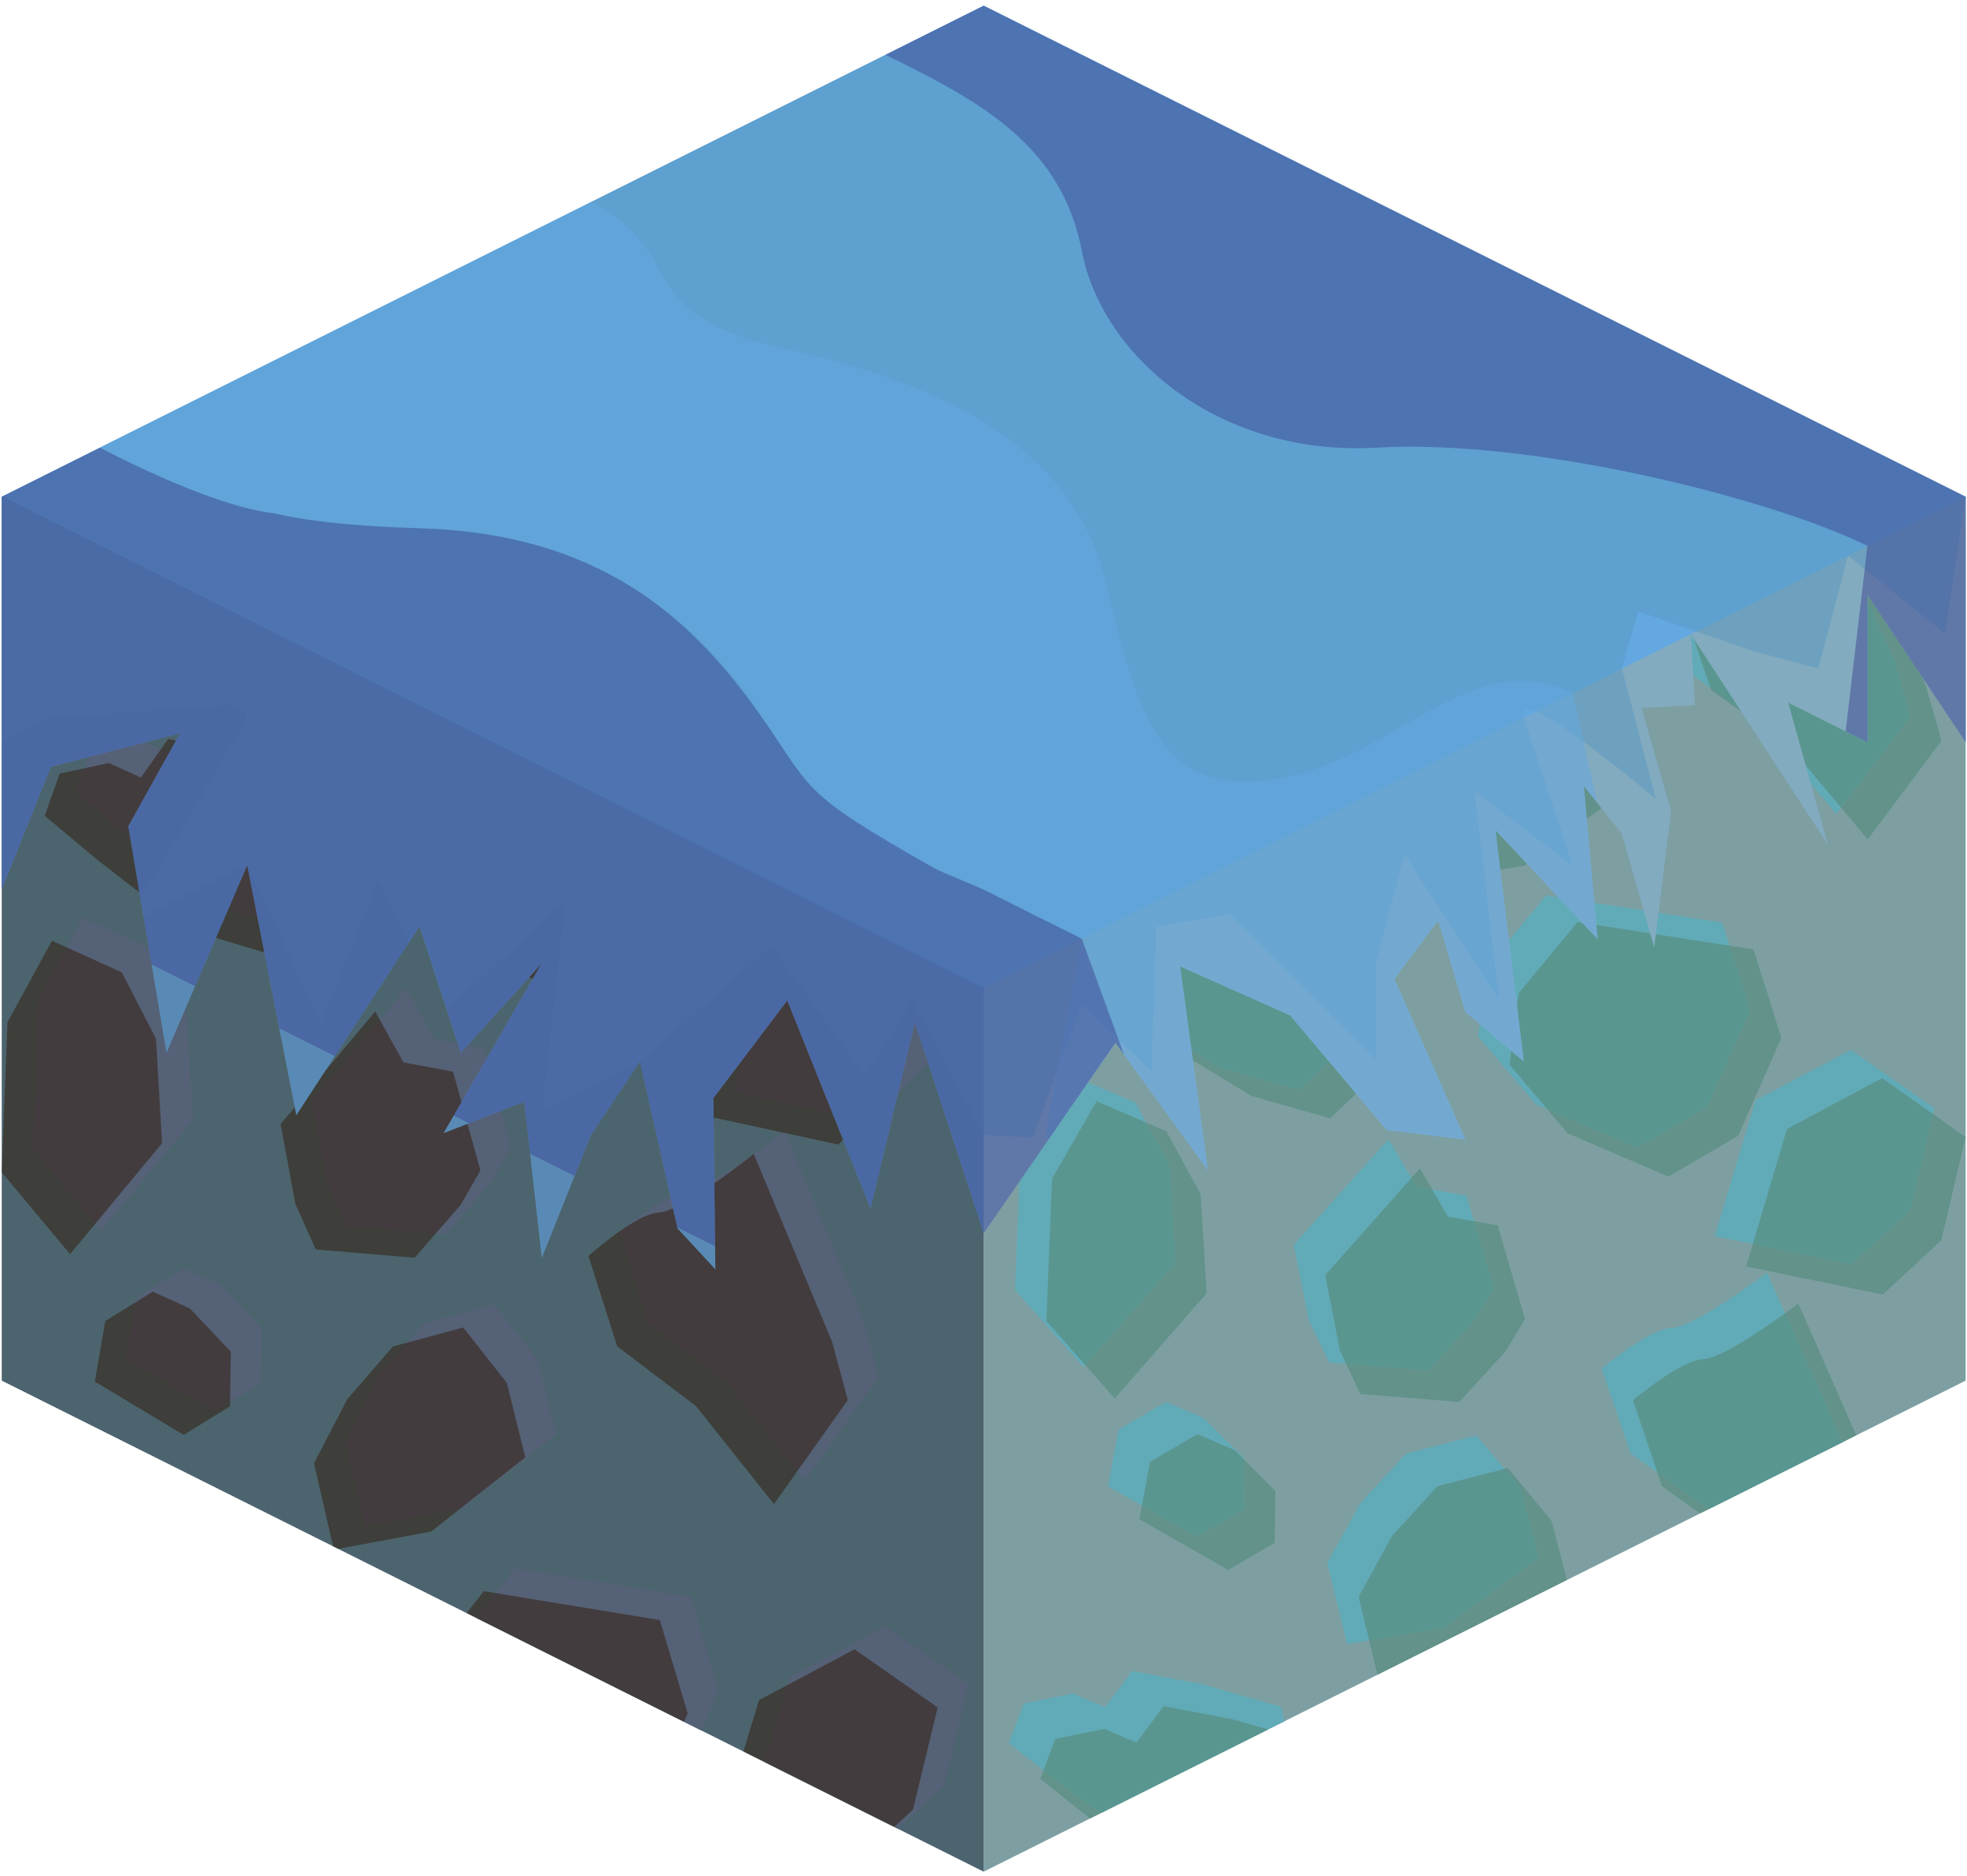 <?xml version="1.0" encoding="UTF-8" standalone="no"?><!DOCTYPE svg PUBLIC "-//W3C//DTD SVG 1.1//EN" "http://www.w3.org/Graphics/SVG/1.1/DTD/svg11.dtd"><svg width="100%" height="100%" viewBox="0 0 215 205" version="1.1" xmlns="http://www.w3.org/2000/svg" xmlns:xlink="http://www.w3.org/1999/xlink" xml:space="preserve" xmlns:serif="http://www.serif.com/" style="fill-rule:evenodd;clip-rule:evenodd;stroke-linejoin:round;stroke-miterlimit:1.414;"><g id="Grass_Block15"><g id="Grass_Block09"><g><path d="M214.853,54.287l0,96.598l-107.332,53.665l0,-96.598l107.332,-53.665Z" style="fill:#7d9fa2;"/><clipPath id="_clip1"><path d="M214.853,54.287l0,96.598l-107.332,53.665l0,-96.598l107.332,-53.665Z"/></clipPath><g clip-path="url(#_clip1)"><path d="M113.049,235.441l-7.47,-8.393l0.628,-15.381l4.862,-8.364l7.638,3.248l3.735,6.804l0.66,10.713l-10.053,11.373" style="fill:#c7a664;"/><path d="M128.892,258.59l-9.713,-5.527l1.145,-6.28l5.192,-3.041l4.056,1.744l4.47,4.478l-0.084,5.658l-5.066,2.968Zm30.283,-23.855l-5.042,5.49l-10.806,-0.858l-2.237,-4.75l-1.606,-8.245l10.344,-11.668l3.071,5.268l5.435,0.966l2.991,10.237l-2.15,3.56Zm-42.702,5.119l-7.47,-8.485l0.628,-15.551l4.862,-8.457l7.638,3.285l3.735,6.879l0.66,10.831l-10.053,11.498Zm93.013,-28.564l-2.662,11.269l-6.388,5.934l-14.945,-3.071l4.461,-15.019l10.415,-5.565l9.119,6.452Zm-32.485,4.32l7.62,-4.464l4.724,-10.709l-3.045,-9.663l-19.234,-2.996l-6.431,7.781l-1.006,7.794l6.329,7.509l11.043,4.748Zm-36.987,-6.374l6.48,-6.129l-3.057,-12.703l-8.623,-2.491l-7.622,-1.459l-2.977,3.994l-3.5,-1.505l-5.378,1.097l-1.634,4.368l5.651,4.497l4.24,3.124l7.816,4.756l8.604,2.451Zm10.66,-25.764l10.639,-1.878l10.284,-7.689l-2.016,-7.709l-4.769,-5.755l-7.679,1.972l-4.985,5.448l-3.648,6.661l2.174,8.95Zm48.102,-4.724l8.069,-10.782l-1.707,-6.007l-8.574,-19.507c0,0 -7.897,6.005 -10.383,6.083c-2.486,0.077 -7.683,4.501 -7.683,4.501l3.152,9.371l8.6,6.179l8.526,10.162Zm-64.517,-7.171l-9.714,-5.527l1.146,-6.28l5.191,-3.042l4.057,1.744l4.47,4.478l-0.085,5.659l-5.065,2.968Zm30.283,-23.855l-5.042,5.49l-10.806,-0.858l-2.238,-4.75l-1.605,-8.245l10.344,-11.669l3.07,5.269l5.436,0.965l2.99,10.238l-2.149,3.56Zm-42.702,5.119l-7.471,-8.486l0.629,-15.55l4.861,-8.457l7.639,3.284l3.734,6.879l0.66,10.831l-10.052,11.499Zm93.013,-28.565l-2.663,11.269l-6.387,5.934l-14.945,-3.07l4.461,-15.019l10.414,-5.566l9.12,6.452Zm-32.486,4.321l7.621,-4.465l4.723,-10.709l-3.045,-9.663l-19.233,-2.996l-6.432,7.782l-1.006,7.793l6.329,7.51l11.043,4.748Zm-36.987,-6.375l6.48,-6.129l-3.056,-12.703l-8.623,-2.491l-7.623,-1.459l-2.976,3.994l-3.5,-1.505l-5.379,1.098l-1.633,4.367l5.65,4.497l4.241,3.125l7.816,4.755l8.603,2.451Zm10.66,-25.764l10.639,-1.877l10.285,-7.689l-2.017,-7.71l-4.768,-5.754l-7.679,1.971l-4.985,5.448l-3.648,6.661l2.173,8.95Zm48.103,-4.723l8.069,-10.782l-1.707,-6.008l-8.575,-19.507c0,0 -7.897,6.006 -10.382,6.083c-2.486,0.078 -7.683,4.501 -7.683,4.501l3.152,9.371l8.599,6.18l8.527,10.162Z" style="fill:#578d80;fill-opacity:0.7;"/><path d="M136.59,205.157l6.48,-6.063l-3.057,-12.564l-8.623,-2.464l-7.622,-1.443l-2.977,3.95l-3.5,-1.488l-5.378,1.085l-1.634,4.32l5.651,4.448l4.24,3.091l7.816,4.703l8.604,2.425Z" style="fill:#61abb8;"/><clipPath id="_clip2"><path d="M136.59,205.157l6.48,-6.063l-3.057,-12.564l-8.623,-2.464l-7.622,-1.443l-2.977,3.95l-3.5,-1.488l-5.378,1.085l-1.634,4.32l5.651,4.448l4.24,3.091l7.816,4.703l8.604,2.425Z"/></clipPath><g clip-path="url(#_clip2)"><path d="M128.892,258.59l-9.713,-5.527l1.145,-6.28l5.192,-3.041l4.056,1.744l4.47,4.478l-0.084,5.658l-5.066,2.968Zm30.283,-23.855l-5.042,5.49l-10.806,-0.858l-2.237,-4.75l-1.606,-8.245l10.344,-11.668l3.071,5.268l5.435,0.966l2.991,10.237l-2.15,3.56Zm-42.702,5.119l-7.47,-8.485l0.628,-15.551l4.862,-8.457l7.638,3.285l3.735,6.879l0.66,10.831l-10.053,11.498Zm93.013,-28.564l-2.662,11.269l-6.388,5.934l-14.945,-3.071l4.461,-15.019l10.415,-5.565l9.119,6.452Zm-32.485,4.32l7.62,-4.464l4.724,-10.709l-3.045,-9.663l-19.234,-2.996l-6.431,7.781l-1.006,7.794l6.329,7.509l11.043,4.748Zm-36.987,-6.374l6.48,-6.129l-3.057,-12.703l-8.623,-2.491l-7.622,-1.459l-2.977,3.994l-3.5,-1.505l-5.378,1.097l-1.634,4.368l5.651,4.497l4.24,3.124l7.816,4.756l8.604,2.451Zm10.66,-25.764l10.639,-1.878l10.284,-7.689l-2.016,-7.709l-4.769,-5.755l-7.679,1.972l-4.985,5.448l-3.648,6.661l2.174,8.95Zm48.102,-4.724l8.069,-10.782l-1.707,-6.007l-8.574,-19.507c0,0 -7.897,6.005 -10.383,6.083c-2.486,0.077 -7.683,4.501 -7.683,4.501l3.152,9.371l8.6,6.179l8.526,10.162Zm-64.517,-7.171l-9.714,-5.527l1.146,-6.28l5.191,-3.042l4.057,1.744l4.47,4.478l-0.085,5.659l-5.065,2.968Zm30.283,-23.855l-5.042,5.49l-10.806,-0.858l-2.238,-4.75l-1.605,-8.245l10.344,-11.669l3.07,5.269l5.436,0.965l2.99,10.238l-2.149,3.56Zm-42.702,5.119l-7.471,-8.486l0.629,-15.55l4.861,-8.457l7.639,3.284l3.734,6.879l0.66,10.831l-10.052,11.499Zm93.013,-28.565l-2.663,11.269l-6.387,5.934l-14.945,-3.07l4.461,-15.019l10.414,-5.566l9.12,6.452Zm-32.486,4.321l7.621,-4.465l4.723,-10.709l-3.045,-9.663l-19.233,-2.996l-6.432,7.782l-1.006,7.793l6.329,7.51l11.043,4.748Zm-36.987,-6.375l6.48,-6.129l-3.056,-12.703l-8.623,-2.491l-7.623,-1.459l-2.976,3.994l-3.5,-1.505l-5.379,1.098l-1.633,4.367l5.65,4.497l4.241,3.125l7.816,4.755l8.603,2.451Zm10.66,-25.764l10.639,-1.877l10.285,-7.689l-2.017,-7.71l-4.768,-5.754l-7.679,1.971l-4.985,5.448l-3.648,6.661l2.173,8.95Zm48.103,-4.723l8.069,-10.782l-1.707,-6.008l-8.575,-19.507c0,0 -7.897,6.006 -10.382,6.083c-2.486,0.078 -7.683,4.501 -7.683,4.501l3.152,9.371l8.599,6.18l8.527,10.162Z" style="fill:#578d80;fill-opacity:0.7;"/></g><path d="M173.577,211.462l7.62,-4.416l4.724,-10.593l-3.045,-9.557l-19.234,-2.964l-6.431,7.697l-1.006,7.709l6.329,7.428l11.043,4.696Z" style="fill:#61abb8;"/><path d="M195.352,175.001l8.069,-10.664l-1.706,-5.942l-8.575,-19.295c0,0 -7.897,5.941 -10.383,6.017c-2.486,0.077 -7.683,4.452 -7.683,4.452l3.152,9.269l8.6,6.112l8.526,10.051Z" style="fill:#61abb8;"/><clipPath id="_clip3"><path d="M195.352,175.001l8.069,-10.664l-1.706,-5.942l-8.575,-19.295c0,0 -7.897,5.941 -10.383,6.017c-2.486,0.077 -7.683,4.452 -7.683,4.452l3.152,9.269l8.6,6.112l8.526,10.051Z"/></clipPath><g clip-path="url(#_clip3)"><path d="M128.892,258.59l-9.713,-5.527l1.145,-6.28l5.192,-3.041l4.056,1.744l4.47,4.478l-0.084,5.658l-5.066,2.968Zm30.283,-23.855l-5.042,5.49l-10.806,-0.858l-2.237,-4.75l-1.606,-8.245l10.344,-11.668l3.071,5.268l5.435,0.966l2.991,10.237l-2.15,3.56Zm-42.702,5.119l-7.47,-8.485l0.628,-15.551l4.862,-8.457l7.638,3.285l3.735,6.879l0.66,10.831l-10.053,11.498Zm93.013,-28.564l-2.662,11.269l-6.388,5.934l-14.945,-3.071l4.461,-15.019l10.415,-5.565l9.119,6.452Zm-32.485,4.32l7.62,-4.464l4.724,-10.709l-3.045,-9.663l-19.234,-2.996l-6.431,7.781l-1.006,7.794l6.329,7.509l11.043,4.748Zm-36.987,-6.374l6.48,-6.129l-3.057,-12.703l-8.623,-2.491l-7.622,-1.459l-2.977,3.994l-3.5,-1.505l-5.378,1.097l-1.634,4.368l5.651,4.497l4.24,3.124l7.816,4.756l8.604,2.451Zm10.66,-25.764l10.639,-1.878l10.284,-7.689l-2.016,-7.709l-4.769,-5.755l-7.679,1.972l-4.985,5.448l-3.648,6.661l2.174,8.95Zm48.102,-4.724l8.069,-10.782l-1.707,-6.007l-8.574,-19.507c0,0 -7.897,6.005 -10.383,6.083c-2.486,0.077 -7.683,4.501 -7.683,4.501l3.152,9.371l8.6,6.179l8.526,10.162Zm-64.517,-7.171l-9.714,-5.527l1.146,-6.28l5.191,-3.042l4.057,1.744l4.47,4.478l-0.085,5.659l-5.065,2.968Zm30.283,-23.855l-5.042,5.49l-10.806,-0.858l-2.238,-4.75l-1.605,-8.245l10.344,-11.669l3.07,5.269l5.436,0.965l2.99,10.238l-2.149,3.56Zm-42.702,5.119l-7.471,-8.486l0.629,-15.55l4.861,-8.457l7.639,3.284l3.734,6.879l0.66,10.831l-10.052,11.499Zm93.013,-28.565l-2.663,11.269l-6.387,5.934l-14.945,-3.07l4.461,-15.019l10.414,-5.566l9.12,6.452Zm-32.486,4.321l7.621,-4.465l4.723,-10.709l-3.045,-9.663l-19.233,-2.996l-6.432,7.782l-1.006,7.793l6.329,7.51l11.043,4.748Zm-36.987,-6.375l6.48,-6.129l-3.056,-12.703l-8.623,-2.491l-7.623,-1.459l-2.976,3.994l-3.5,-1.505l-5.379,1.098l-1.633,4.367l5.65,4.497l4.241,3.125l7.816,4.755l8.603,2.451Zm10.66,-25.764l10.639,-1.877l10.285,-7.689l-2.017,-7.71l-4.768,-5.754l-7.679,1.971l-4.985,5.448l-3.648,6.661l2.173,8.95Zm48.103,-4.723l8.069,-10.782l-1.707,-6.008l-8.575,-19.507c0,0 -7.897,6.006 -10.382,6.083c-2.486,0.078 -7.683,4.501 -7.683,4.501l3.152,9.371l8.599,6.18l8.527,10.162Z" style="fill:#578d80;fill-opacity:0.7;"/></g><path d="M147.25,179.674l10.639,-1.858l10.284,-7.605l-2.016,-7.626l-4.769,-5.691l-7.679,1.95l-4.985,5.388l-3.647,6.589l2.173,8.853" style="fill:#61abb8;"/><clipPath id="_clip4"><path d="M147.25,179.674l10.639,-1.858l10.284,-7.605l-2.016,-7.626l-4.769,-5.691l-7.679,1.95l-4.985,5.388l-3.647,6.589l2.173,8.853"/></clipPath><g clip-path="url(#_clip4)"><path d="M128.892,258.59l-9.713,-5.527l1.145,-6.28l5.192,-3.041l4.056,1.744l4.47,4.478l-0.084,5.658l-5.066,2.968Zm30.283,-23.855l-5.042,5.49l-10.806,-0.858l-2.237,-4.75l-1.606,-8.245l10.344,-11.668l3.071,5.268l5.435,0.966l2.991,10.237l-2.15,3.56Zm-42.702,5.119l-7.47,-8.485l0.628,-15.551l4.862,-8.457l7.638,3.285l3.735,6.879l0.66,10.831l-10.053,11.498Zm93.013,-28.564l-2.662,11.269l-6.388,5.934l-14.945,-3.071l4.461,-15.019l10.415,-5.565l9.119,6.452Zm-32.485,4.32l7.62,-4.464l4.724,-10.709l-3.045,-9.663l-19.234,-2.996l-6.431,7.781l-1.006,7.794l6.329,7.509l11.043,4.748Zm-36.987,-6.374l6.48,-6.129l-3.057,-12.703l-8.623,-2.491l-7.622,-1.459l-2.977,3.994l-3.5,-1.505l-5.378,1.097l-1.634,4.368l5.651,4.497l4.24,3.124l7.816,4.756l8.604,2.451Zm10.66,-25.764l10.639,-1.878l10.284,-7.689l-2.016,-7.709l-4.769,-5.755l-7.679,1.972l-4.985,5.448l-3.648,6.661l2.174,8.95Zm48.102,-4.724l8.069,-10.782l-1.707,-6.007l-8.574,-19.507c0,0 -7.897,6.005 -10.383,6.083c-2.486,0.077 -7.683,4.501 -7.683,4.501l3.152,9.371l8.6,6.179l8.526,10.162Zm-64.517,-7.171l-9.714,-5.527l1.146,-6.28l5.191,-3.042l4.057,1.744l4.47,4.478l-0.085,5.659l-5.065,2.968Zm30.283,-23.855l-5.042,5.49l-10.806,-0.858l-2.238,-4.75l-1.605,-8.245l10.344,-11.669l3.07,5.269l5.436,0.965l2.99,10.238l-2.149,3.56Zm-42.702,5.119l-7.471,-8.486l0.629,-15.55l4.861,-8.457l7.639,3.284l3.734,6.879l0.66,10.831l-10.052,11.499Zm93.013,-28.565l-2.663,11.269l-6.387,5.934l-14.945,-3.07l4.461,-15.019l10.414,-5.566l9.12,6.452Zm-32.486,4.321l7.621,-4.465l4.723,-10.709l-3.045,-9.663l-19.233,-2.996l-6.432,7.782l-1.006,7.793l6.329,7.51l11.043,4.748Zm-36.987,-6.375l6.48,-6.129l-3.056,-12.703l-8.623,-2.491l-7.623,-1.459l-2.976,3.994l-3.5,-1.505l-5.379,1.098l-1.633,4.367l5.65,4.497l4.241,3.125l7.816,4.755l8.603,2.451Zm10.66,-25.764l10.639,-1.877l10.285,-7.689l-2.017,-7.71l-4.768,-5.754l-7.679,1.971l-4.985,5.448l-3.648,6.661l2.173,8.95Zm48.103,-4.723l8.069,-10.782l-1.707,-6.008l-8.575,-19.507c0,0 -7.897,6.006 -10.382,6.083c-2.486,0.078 -7.683,4.501 -7.683,4.501l3.152,9.371l8.599,6.18l8.527,10.162Z" style="fill:#578d80;fill-opacity:0.7;"/></g><path d="M206.062,207.188l-9.119,-6.382l-10.414,5.505l-4.462,14.856l14.945,3.037l6.388,-5.87l2.662,-11.146" style="fill:#61abb8;"/><clipPath id="_clip5"><path d="M206.062,207.188l-9.119,-6.382l-10.414,5.505l-4.462,14.856l14.945,3.037l6.388,-5.87l2.662,-11.146"/></clipPath><g clip-path="url(#_clip5)"><path d="M128.892,258.59l-9.713,-5.527l1.145,-6.28l5.192,-3.041l4.056,1.744l4.47,4.478l-0.084,5.658l-5.066,2.968Zm30.283,-23.855l-5.042,5.49l-10.806,-0.858l-2.237,-4.75l-1.606,-8.245l10.344,-11.668l3.071,5.268l5.435,0.966l2.991,10.237l-2.15,3.56Zm-42.702,5.119l-7.47,-8.485l0.628,-15.551l4.862,-8.457l7.638,3.285l3.735,6.879l0.66,10.831l-10.053,11.498Zm93.013,-28.564l-2.662,11.269l-6.388,5.934l-14.945,-3.071l4.461,-15.019l10.415,-5.565l9.119,6.452Zm-32.485,4.32l7.62,-4.464l4.724,-10.709l-3.045,-9.663l-19.234,-2.996l-6.431,7.781l-1.006,7.794l6.329,7.509l11.043,4.748Zm-36.987,-6.374l6.48,-6.129l-3.057,-12.703l-8.623,-2.491l-7.622,-1.459l-2.977,3.994l-3.5,-1.505l-5.378,1.097l-1.634,4.368l5.651,4.497l4.24,3.124l7.816,4.756l8.604,2.451Zm10.66,-25.764l10.639,-1.878l10.284,-7.689l-2.016,-7.709l-4.769,-5.755l-7.679,1.972l-4.985,5.448l-3.648,6.661l2.174,8.95Zm48.102,-4.724l8.069,-10.782l-1.707,-6.007l-8.574,-19.507c0,0 -7.897,6.005 -10.383,6.083c-2.486,0.077 -7.683,4.501 -7.683,4.501l3.152,9.371l8.6,6.179l8.526,10.162Zm-64.517,-7.171l-9.714,-5.527l1.146,-6.28l5.191,-3.042l4.057,1.744l4.47,4.478l-0.085,5.659l-5.065,2.968Zm30.283,-23.855l-5.042,5.49l-10.806,-0.858l-2.238,-4.75l-1.605,-8.245l10.344,-11.669l3.07,5.269l5.436,0.965l2.99,10.238l-2.149,3.56Zm-42.702,5.119l-7.471,-8.486l0.629,-15.55l4.861,-8.457l7.639,3.284l3.734,6.879l0.66,10.831l-10.052,11.499Zm93.013,-28.565l-2.663,11.269l-6.387,5.934l-14.945,-3.07l4.461,-15.019l10.414,-5.566l9.12,6.452Zm-32.486,4.321l7.621,-4.465l4.723,-10.709l-3.045,-9.663l-19.233,-2.996l-6.432,7.782l-1.006,7.793l6.329,7.51l11.043,4.748Zm-36.987,-6.375l6.48,-6.129l-3.056,-12.703l-8.623,-2.491l-7.623,-1.459l-2.976,3.994l-3.5,-1.505l-5.379,1.098l-1.633,4.367l5.65,4.497l4.241,3.125l7.816,4.755l8.603,2.451Zm10.66,-25.764l10.639,-1.877l10.285,-7.689l-2.017,-7.71l-4.768,-5.754l-7.679,1.971l-4.985,5.448l-3.648,6.661l2.173,8.95Zm48.103,-4.723l8.069,-10.782l-1.707,-6.008l-8.575,-19.507c0,0 -7.897,6.006 -10.382,6.083c-2.486,0.078 -7.683,4.501 -7.683,4.501l3.152,9.371l8.599,6.18l8.527,10.162Z" style="fill:#578d80;fill-opacity:0.7;"/></g><path d="M118.416,149.376l-7.471,-8.393l0.629,-15.381l4.861,-8.364l7.639,3.248l3.734,6.804l0.66,10.713l-10.052,11.373" style="fill:#61abb8;"/><clipPath id="_clip6"><path d="M118.416,149.376l-7.471,-8.393l0.629,-15.381l4.861,-8.364l7.639,3.248l3.734,6.804l0.66,10.713l-10.052,11.373"/></clipPath><g clip-path="url(#_clip6)"><path d="M128.892,258.59l-9.713,-5.527l1.145,-6.28l5.192,-3.041l4.056,1.744l4.47,4.478l-0.084,5.658l-5.066,2.968Zm30.283,-23.855l-5.042,5.49l-10.806,-0.858l-2.237,-4.75l-1.606,-8.245l10.344,-11.668l3.071,5.268l5.435,0.966l2.991,10.237l-2.15,3.56Zm-42.702,5.119l-7.47,-8.485l0.628,-15.551l4.862,-8.457l7.638,3.285l3.735,6.879l0.66,10.831l-10.053,11.498Zm93.013,-28.564l-2.662,11.269l-6.388,5.934l-14.945,-3.071l4.461,-15.019l10.415,-5.565l9.119,6.452Zm-32.485,4.32l7.62,-4.464l4.724,-10.709l-3.045,-9.663l-19.234,-2.996l-6.431,7.781l-1.006,7.794l6.329,7.509l11.043,4.748Zm-36.987,-6.374l6.48,-6.129l-3.057,-12.703l-8.623,-2.491l-7.622,-1.459l-2.977,3.994l-3.5,-1.505l-5.378,1.097l-1.634,4.368l5.651,4.497l4.24,3.124l7.816,4.756l8.604,2.451Zm10.66,-25.764l10.639,-1.878l10.284,-7.689l-2.016,-7.709l-4.769,-5.755l-7.679,1.972l-4.985,5.448l-3.648,6.661l2.174,8.95Zm48.102,-4.724l8.069,-10.782l-1.707,-6.007l-8.574,-19.507c0,0 -7.897,6.005 -10.383,6.083c-2.486,0.077 -7.683,4.501 -7.683,4.501l3.152,9.371l8.6,6.179l8.526,10.162Zm-64.517,-7.171l-9.714,-5.527l1.146,-6.28l5.191,-3.042l4.057,1.744l4.47,4.478l-0.085,5.659l-5.065,2.968Zm30.283,-23.855l-5.042,5.49l-10.806,-0.858l-2.238,-4.75l-1.605,-8.245l10.344,-11.669l3.07,5.269l5.436,0.965l2.99,10.238l-2.149,3.56Zm-42.702,5.119l-7.471,-8.486l0.629,-15.55l4.861,-8.457l7.639,3.284l3.734,6.879l0.66,10.831l-10.052,11.499Zm93.013,-28.565l-2.663,11.269l-6.387,5.934l-14.945,-3.07l4.461,-15.019l10.414,-5.566l9.12,6.452Zm-32.486,4.321l7.621,-4.465l4.723,-10.709l-3.045,-9.663l-19.233,-2.996l-6.432,7.782l-1.006,7.793l6.329,7.51l11.043,4.748Zm-36.987,-6.375l6.48,-6.129l-3.056,-12.703l-8.623,-2.491l-7.623,-1.459l-2.976,3.994l-3.5,-1.505l-5.379,1.098l-1.633,4.367l5.65,4.497l4.241,3.125l7.816,4.755l8.603,2.451Zm10.66,-25.764l10.639,-1.877l10.285,-7.689l-2.017,-7.71l-4.768,-5.754l-7.679,1.971l-4.985,5.448l-3.648,6.661l2.173,8.95Zm48.103,-4.723l8.069,-10.782l-1.707,-6.008l-8.575,-19.507c0,0 -7.897,6.006 -10.382,6.083c-2.486,0.078 -7.683,4.501 -7.683,4.501l3.152,9.371l8.599,6.18l8.527,10.162Z" style="fill:#578d80;fill-opacity:0.7;"/></g><path d="M130.835,167.908l-9.714,-5.467l1.146,-6.211l5.191,-3.009l4.057,1.726l4.47,4.429l-0.085,5.597l-5.065,2.935Z" style="fill:#61abb8;"/><clipPath id="_clip7"><path d="M130.835,167.908l-9.714,-5.467l1.146,-6.211l5.191,-3.009l4.057,1.726l4.47,4.429l-0.085,5.597l-5.065,2.935Z"/></clipPath><g clip-path="url(#_clip7)"><path d="M128.892,258.59l-9.713,-5.527l1.145,-6.28l5.192,-3.041l4.056,1.744l4.47,4.478l-0.084,5.658l-5.066,2.968Zm30.283,-23.855l-5.042,5.49l-10.806,-0.858l-2.237,-4.75l-1.606,-8.245l10.344,-11.668l3.071,5.268l5.435,0.966l2.991,10.237l-2.15,3.56Zm-42.702,5.119l-7.47,-8.485l0.628,-15.551l4.862,-8.457l7.638,3.285l3.735,6.879l0.66,10.831l-10.053,11.498Zm93.013,-28.564l-2.662,11.269l-6.388,5.934l-14.945,-3.071l4.461,-15.019l10.415,-5.565l9.119,6.452Zm-32.485,4.32l7.62,-4.464l4.724,-10.709l-3.045,-9.663l-19.234,-2.996l-6.431,7.781l-1.006,7.794l6.329,7.509l11.043,4.748Zm-36.987,-6.374l6.48,-6.129l-3.057,-12.703l-8.623,-2.491l-7.622,-1.459l-2.977,3.994l-3.5,-1.505l-5.378,1.097l-1.634,4.368l5.651,4.497l4.24,3.124l7.816,4.756l8.604,2.451Zm10.66,-25.764l10.639,-1.878l10.284,-7.689l-2.016,-7.709l-4.769,-5.755l-7.679,1.972l-4.985,5.448l-3.648,6.661l2.174,8.95Zm48.102,-4.724l8.069,-10.782l-1.707,-6.007l-8.574,-19.507c0,0 -7.897,6.005 -10.383,6.083c-2.486,0.077 -7.683,4.501 -7.683,4.501l3.152,9.371l8.6,6.179l8.526,10.162Zm-64.517,-7.171l-9.714,-5.527l1.146,-6.28l5.191,-3.042l4.057,1.744l4.47,4.478l-0.085,5.659l-5.065,2.968Zm30.283,-23.855l-5.042,5.49l-10.806,-0.858l-2.238,-4.75l-1.605,-8.245l10.344,-11.669l3.07,5.269l5.436,0.965l2.99,10.238l-2.149,3.56Zm-42.702,5.119l-7.471,-8.486l0.629,-15.55l4.861,-8.457l7.639,3.284l3.734,6.879l0.66,10.831l-10.052,11.499Zm93.013,-28.565l-2.663,11.269l-6.387,5.934l-14.945,-3.07l4.461,-15.019l10.414,-5.566l9.12,6.452Zm-32.486,4.321l7.621,-4.465l4.723,-10.709l-3.045,-9.663l-19.233,-2.996l-6.432,7.782l-1.006,7.793l6.329,7.51l11.043,4.748Zm-36.987,-6.375l6.48,-6.129l-3.056,-12.703l-8.623,-2.491l-7.623,-1.459l-2.976,3.994l-3.5,-1.505l-5.379,1.098l-1.633,4.367l5.65,4.497l4.241,3.125l7.816,4.755l8.603,2.451Zm10.66,-25.764l10.639,-1.877l10.285,-7.689l-2.017,-7.71l-4.768,-5.754l-7.679,1.971l-4.985,5.448l-3.648,6.661l2.173,8.95Zm48.103,-4.723l8.069,-10.782l-1.707,-6.008l-8.575,-19.507c0,0 -7.897,6.006 -10.382,6.083c-2.486,0.078 -7.683,4.501 -7.683,4.501l3.152,9.371l8.599,6.18l8.527,10.162Z" style="fill:#578d80;fill-opacity:0.7;"/></g><path d="M161.118,144.313l-5.042,5.43l-10.806,-0.848l-2.238,-4.699l-1.605,-8.155l10.344,-11.541l3.07,5.211l5.436,0.955l2.99,10.126l-2.149,3.521" style="fill:#61abb8;"/><clipPath id="_clip8"><path d="M161.118,144.313l-5.042,5.43l-10.806,-0.848l-2.238,-4.699l-1.605,-8.155l10.344,-11.541l3.07,5.211l5.436,0.955l2.99,10.126l-2.149,3.521"/></clipPath><g clip-path="url(#_clip8)"><path d="M128.892,258.59l-9.713,-5.527l1.145,-6.28l5.192,-3.041l4.056,1.744l4.47,4.478l-0.084,5.658l-5.066,2.968Zm30.283,-23.855l-5.042,5.49l-10.806,-0.858l-2.237,-4.75l-1.606,-8.245l10.344,-11.668l3.071,5.268l5.435,0.966l2.991,10.237l-2.15,3.56Zm-42.702,5.119l-7.47,-8.485l0.628,-15.551l4.862,-8.457l7.638,3.285l3.735,6.879l0.66,10.831l-10.053,11.498Zm93.013,-28.564l-2.662,11.269l-6.388,5.934l-14.945,-3.071l4.461,-15.019l10.415,-5.565l9.119,6.452Zm-32.485,4.32l7.62,-4.464l4.724,-10.709l-3.045,-9.663l-19.234,-2.996l-6.431,7.781l-1.006,7.794l6.329,7.509l11.043,4.748Zm-36.987,-6.374l6.48,-6.129l-3.057,-12.703l-8.623,-2.491l-7.622,-1.459l-2.977,3.994l-3.5,-1.505l-5.378,1.097l-1.634,4.368l5.651,4.497l4.24,3.124l7.816,4.756l8.604,2.451Zm10.66,-25.764l10.639,-1.878l10.284,-7.689l-2.016,-7.709l-4.769,-5.755l-7.679,1.972l-4.985,5.448l-3.648,6.661l2.174,8.95Zm48.102,-4.724l8.069,-10.782l-1.707,-6.007l-8.574,-19.507c0,0 -7.897,6.005 -10.383,6.083c-2.486,0.077 -7.683,4.501 -7.683,4.501l3.152,9.371l8.6,6.179l8.526,10.162Zm-64.517,-7.171l-9.714,-5.527l1.146,-6.28l5.191,-3.042l4.057,1.744l4.47,4.478l-0.085,5.659l-5.065,2.968Zm30.283,-23.855l-5.042,5.49l-10.806,-0.858l-2.238,-4.75l-1.605,-8.245l10.344,-11.669l3.07,5.269l5.436,0.965l2.99,10.238l-2.149,3.56Zm-42.702,5.119l-7.471,-8.486l0.629,-15.55l4.861,-8.457l7.639,3.284l3.734,6.879l0.66,10.831l-10.052,11.499Zm93.013,-28.565l-2.663,11.269l-6.387,5.934l-14.945,-3.07l4.461,-15.019l10.414,-5.566l9.12,6.452Zm-32.486,4.321l7.621,-4.465l4.723,-10.709l-3.045,-9.663l-19.233,-2.996l-6.432,7.782l-1.006,7.793l6.329,7.51l11.043,4.748Zm-36.987,-6.375l6.48,-6.129l-3.056,-12.703l-8.623,-2.491l-7.623,-1.459l-2.976,3.994l-3.5,-1.505l-5.379,1.098l-1.633,4.367l5.65,4.497l4.241,3.125l7.816,4.755l8.603,2.451Zm10.66,-25.764l10.639,-1.877l10.285,-7.689l-2.017,-7.71l-4.768,-5.754l-7.679,1.971l-4.985,5.448l-3.648,6.661l2.173,8.95Zm48.103,-4.723l8.069,-10.782l-1.707,-6.008l-8.575,-19.507c0,0 -7.897,6.006 -10.382,6.083c-2.486,0.078 -7.683,4.501 -7.683,4.501l3.152,9.371l8.599,6.18l8.527,10.162Z" style="fill:#578d80;fill-opacity:0.7;"/></g><path d="M141.957,119.091l6.479,-6.062l-3.056,-12.564l-8.623,-2.464l-7.623,-1.443l-2.976,3.95l-3.5,-1.488l-5.379,1.085l-1.633,4.32l5.65,4.448l4.241,3.091l7.816,4.703l8.604,2.424Z" style="fill:#61abb8;"/><clipPath id="_clip9"><path d="M141.957,119.091l6.479,-6.062l-3.056,-12.564l-8.623,-2.464l-7.623,-1.443l-2.976,3.95l-3.5,-1.488l-5.379,1.085l-1.633,4.32l5.65,4.448l4.241,3.091l7.816,4.703l8.604,2.424Z"/></clipPath><g clip-path="url(#_clip9)"><path d="M128.892,258.59l-9.713,-5.527l1.145,-6.28l5.192,-3.041l4.056,1.744l4.47,4.478l-0.084,5.658l-5.066,2.968Zm30.283,-23.855l-5.042,5.49l-10.806,-0.858l-2.237,-4.75l-1.606,-8.245l10.344,-11.668l3.071,5.268l5.435,0.966l2.991,10.237l-2.15,3.56Zm-42.702,5.119l-7.47,-8.485l0.628,-15.551l4.862,-8.457l7.638,3.285l3.735,6.879l0.66,10.831l-10.053,11.498Zm93.013,-28.564l-2.662,11.269l-6.388,5.934l-14.945,-3.071l4.461,-15.019l10.415,-5.565l9.119,6.452Zm-32.485,4.32l7.62,-4.464l4.724,-10.709l-3.045,-9.663l-19.234,-2.996l-6.431,7.781l-1.006,7.794l6.329,7.509l11.043,4.748Zm-36.987,-6.374l6.48,-6.129l-3.057,-12.703l-8.623,-2.491l-7.622,-1.459l-2.977,3.994l-3.5,-1.505l-5.378,1.097l-1.634,4.368l5.651,4.497l4.24,3.124l7.816,4.756l8.604,2.451Zm10.66,-25.764l10.639,-1.878l10.284,-7.689l-2.016,-7.709l-4.769,-5.755l-7.679,1.972l-4.985,5.448l-3.648,6.661l2.174,8.95Zm48.102,-4.724l8.069,-10.782l-1.707,-6.007l-8.574,-19.507c0,0 -7.897,6.005 -10.383,6.083c-2.486,0.077 -7.683,4.501 -7.683,4.501l3.152,9.371l8.6,6.179l8.526,10.162Zm-64.517,-7.171l-9.714,-5.527l1.146,-6.28l5.191,-3.042l4.057,1.744l4.47,4.478l-0.085,5.659l-5.065,2.968Zm30.283,-23.855l-5.042,5.49l-10.806,-0.858l-2.238,-4.75l-1.605,-8.245l10.344,-11.669l3.07,5.269l5.436,0.965l2.99,10.238l-2.149,3.56Zm-42.702,5.119l-7.471,-8.486l0.629,-15.55l4.861,-8.457l7.639,3.284l3.734,6.879l0.66,10.831l-10.052,11.499Zm93.013,-28.565l-2.663,11.269l-6.387,5.934l-14.945,-3.07l4.461,-15.019l10.414,-5.566l9.12,6.452Zm-32.486,4.321l7.621,-4.465l4.723,-10.709l-3.045,-9.663l-19.233,-2.996l-6.432,7.782l-1.006,7.793l6.329,7.51l11.043,4.748Zm-36.987,-6.375l6.48,-6.129l-3.056,-12.703l-8.623,-2.491l-7.623,-1.459l-2.976,3.994l-3.5,-1.505l-5.379,1.098l-1.633,4.367l5.65,4.497l4.241,3.125l7.816,4.755l8.603,2.451Zm10.66,-25.764l10.639,-1.877l10.285,-7.689l-2.017,-7.71l-4.768,-5.754l-7.679,1.971l-4.985,5.448l-3.648,6.661l2.173,8.95Zm48.103,-4.723l8.069,-10.782l-1.707,-6.008l-8.575,-19.507c0,0 -7.897,6.006 -10.382,6.083c-2.486,0.078 -7.683,4.501 -7.683,4.501l3.152,9.371l8.599,6.18l8.527,10.162Z" style="fill:#578d80;fill-opacity:0.7;"/></g><path d="M178.943,125.397l7.621,-4.416l4.724,-10.593l-3.046,-9.557l-19.233,-2.964l-6.432,7.697l-1.006,7.709l6.329,7.428l11.043,4.696Z" style="fill:#61abb8;"/><clipPath id="_clip10"><path d="M178.943,125.397l7.621,-4.416l4.724,-10.593l-3.046,-9.557l-19.233,-2.964l-6.432,7.697l-1.006,7.709l6.329,7.428l11.043,4.696Z"/></clipPath><g clip-path="url(#_clip10)"><path d="M128.892,258.59l-9.713,-5.527l1.145,-6.28l5.192,-3.041l4.056,1.744l4.47,4.478l-0.084,5.658l-5.066,2.968Zm30.283,-23.855l-5.042,5.49l-10.806,-0.858l-2.237,-4.75l-1.606,-8.245l10.344,-11.668l3.071,5.268l5.435,0.966l2.991,10.237l-2.15,3.56Zm-42.702,5.119l-7.47,-8.485l0.628,-15.551l4.862,-8.457l7.638,3.285l3.735,6.879l0.66,10.831l-10.053,11.498Zm93.013,-28.564l-2.662,11.269l-6.388,5.934l-14.945,-3.071l4.461,-15.019l10.415,-5.565l9.119,6.452Zm-32.485,4.32l7.62,-4.464l4.724,-10.709l-3.045,-9.663l-19.234,-2.996l-6.431,7.781l-1.006,7.794l6.329,7.509l11.043,4.748Zm-36.987,-6.374l6.48,-6.129l-3.057,-12.703l-8.623,-2.491l-7.622,-1.459l-2.977,3.994l-3.5,-1.505l-5.378,1.097l-1.634,4.368l5.651,4.497l4.24,3.124l7.816,4.756l8.604,2.451Zm10.66,-25.764l10.639,-1.878l10.284,-7.689l-2.016,-7.709l-4.769,-5.755l-7.679,1.972l-4.985,5.448l-3.648,6.661l2.174,8.95Zm48.102,-4.724l8.069,-10.782l-1.707,-6.007l-8.574,-19.507c0,0 -7.897,6.005 -10.383,6.083c-2.486,0.077 -7.683,4.501 -7.683,4.501l3.152,9.371l8.6,6.179l8.526,10.162Zm-64.517,-7.171l-9.714,-5.527l1.146,-6.28l5.191,-3.042l4.057,1.744l4.47,4.478l-0.085,5.659l-5.065,2.968Zm30.283,-23.855l-5.042,5.49l-10.806,-0.858l-2.238,-4.75l-1.605,-8.245l10.344,-11.669l3.07,5.269l5.436,0.965l2.99,10.238l-2.149,3.56Zm-42.702,5.119l-7.471,-8.486l0.629,-15.55l4.861,-8.457l7.639,3.284l3.734,6.879l0.66,10.831l-10.052,11.499Zm93.013,-28.565l-2.663,11.269l-6.387,5.934l-14.945,-3.07l4.461,-15.019l10.414,-5.566l9.12,6.452Zm-32.486,4.321l7.621,-4.465l4.723,-10.709l-3.045,-9.663l-19.233,-2.996l-6.432,7.782l-1.006,7.793l6.329,7.51l11.043,4.748Zm-36.987,-6.375l6.48,-6.129l-3.056,-12.703l-8.623,-2.491l-7.623,-1.459l-2.976,3.994l-3.5,-1.505l-5.379,1.098l-1.633,4.367l5.65,4.497l4.241,3.125l7.816,4.755l8.603,2.451Zm10.66,-25.764l10.639,-1.877l10.285,-7.689l-2.017,-7.71l-4.768,-5.754l-7.679,1.971l-4.985,5.448l-3.648,6.661l2.173,8.95Zm48.103,-4.723l8.069,-10.782l-1.707,-6.008l-8.575,-19.507c0,0 -7.897,6.006 -10.382,6.083c-2.486,0.078 -7.683,4.501 -7.683,4.501l3.152,9.371l8.599,6.18l8.527,10.162Z" style="fill:#578d80;fill-opacity:0.7;"/></g><path d="M200.719,88.936l8.069,-10.664l-1.707,-5.942l-8.575,-19.295c0,0 -7.896,5.94 -10.382,6.017c-2.486,0.077 -7.683,4.452 -7.683,4.452l3.152,9.269l8.599,6.112l8.527,10.051Z" style="fill:#61abb8;"/><clipPath id="_clip11"><path d="M200.719,88.936l8.069,-10.664l-1.707,-5.942l-8.575,-19.295c0,0 -7.896,5.94 -10.382,6.017c-2.486,0.077 -7.683,4.452 -7.683,4.452l3.152,9.269l8.599,6.112l8.527,10.051Z"/></clipPath><g clip-path="url(#_clip11)"><path d="M128.892,258.59l-9.713,-5.527l1.145,-6.28l5.192,-3.041l4.056,1.744l4.47,4.478l-0.084,5.658l-5.066,2.968Zm30.283,-23.855l-5.042,5.49l-10.806,-0.858l-2.237,-4.75l-1.606,-8.245l10.344,-11.668l3.071,5.268l5.435,0.966l2.991,10.237l-2.15,3.56Zm-42.702,5.119l-7.47,-8.485l0.628,-15.551l4.862,-8.457l7.638,3.285l3.735,6.879l0.66,10.831l-10.053,11.498Zm93.013,-28.564l-2.662,11.269l-6.388,5.934l-14.945,-3.071l4.461,-15.019l10.415,-5.565l9.119,6.452Zm-32.485,4.32l7.62,-4.464l4.724,-10.709l-3.045,-9.663l-19.234,-2.996l-6.431,7.781l-1.006,7.794l6.329,7.509l11.043,4.748Zm-36.987,-6.374l6.48,-6.129l-3.057,-12.703l-8.623,-2.491l-7.622,-1.459l-2.977,3.994l-3.5,-1.505l-5.378,1.097l-1.634,4.368l5.651,4.497l4.24,3.124l7.816,4.756l8.604,2.451Zm10.66,-25.764l10.639,-1.878l10.284,-7.689l-2.016,-7.709l-4.769,-5.755l-7.679,1.972l-4.985,5.448l-3.648,6.661l2.174,8.95Zm48.102,-4.724l8.069,-10.782l-1.707,-6.007l-8.574,-19.507c0,0 -7.897,6.005 -10.383,6.083c-2.486,0.077 -7.683,4.501 -7.683,4.501l3.152,9.371l8.6,6.179l8.526,10.162Zm-64.517,-7.171l-9.714,-5.527l1.146,-6.28l5.191,-3.042l4.057,1.744l4.47,4.478l-0.085,5.659l-5.065,2.968Zm30.283,-23.855l-5.042,5.49l-10.806,-0.858l-2.238,-4.75l-1.605,-8.245l10.344,-11.669l3.07,5.269l5.436,0.965l2.99,10.238l-2.149,3.56Zm-42.702,5.119l-7.471,-8.486l0.629,-15.55l4.861,-8.457l7.639,3.284l3.734,6.879l0.66,10.831l-10.052,11.499Zm93.013,-28.565l-2.663,11.269l-6.387,5.934l-14.945,-3.07l4.461,-15.019l10.414,-5.566l9.12,6.452Zm-32.486,4.321l7.621,-4.465l4.723,-10.709l-3.045,-9.663l-19.233,-2.996l-6.432,7.782l-1.006,7.793l6.329,7.51l11.043,4.748Zm-36.987,-6.375l6.48,-6.129l-3.056,-12.703l-8.623,-2.491l-7.623,-1.459l-2.976,3.994l-3.5,-1.505l-5.379,1.098l-1.633,4.367l5.65,4.497l4.241,3.125l7.816,4.755l8.603,2.451Zm10.66,-25.764l10.639,-1.877l10.285,-7.689l-2.017,-7.71l-4.768,-5.754l-7.679,1.971l-4.985,5.448l-3.648,6.661l2.173,8.95Zm48.103,-4.723l8.069,-10.782l-1.707,-6.008l-8.575,-19.507c0,0 -7.897,6.006 -10.382,6.083c-2.486,0.078 -7.683,4.501 -7.683,4.501l3.152,9.371l8.599,6.18l8.527,10.162Z" style="fill:#578d80;fill-opacity:0.7;"/></g><path d="M152.616,93.608l10.639,-1.857l10.285,-7.605l-2.017,-7.626l-4.768,-5.691l-7.679,1.95l-4.985,5.388l-3.648,6.589l2.173,8.852" style="fill:#61abb8;"/><clipPath id="_clip12"><path d="M152.616,93.608l10.639,-1.857l10.285,-7.605l-2.017,-7.626l-4.768,-5.691l-7.679,1.95l-4.985,5.388l-3.648,6.589l2.173,8.852"/></clipPath><g clip-path="url(#_clip12)"><path d="M128.892,258.59l-9.713,-5.527l1.145,-6.28l5.192,-3.041l4.056,1.744l4.47,4.478l-0.084,5.658l-5.066,2.968Zm30.283,-23.855l-5.042,5.49l-10.806,-0.858l-2.237,-4.75l-1.606,-8.245l10.344,-11.668l3.071,5.268l5.435,0.966l2.991,10.237l-2.15,3.56Zm-42.702,5.119l-7.47,-8.485l0.628,-15.551l4.862,-8.457l7.638,3.285l3.735,6.879l0.66,10.831l-10.053,11.498Zm93.013,-28.564l-2.662,11.269l-6.388,5.934l-14.945,-3.071l4.461,-15.019l10.415,-5.565l9.119,6.452Zm-32.485,4.32l7.62,-4.464l4.724,-10.709l-3.045,-9.663l-19.234,-2.996l-6.431,7.781l-1.006,7.794l6.329,7.509l11.043,4.748Zm-36.987,-6.374l6.48,-6.129l-3.057,-12.703l-8.623,-2.491l-7.622,-1.459l-2.977,3.994l-3.5,-1.505l-5.378,1.097l-1.634,4.368l5.651,4.497l4.24,3.124l7.816,4.756l8.604,2.451Zm10.66,-25.764l10.639,-1.878l10.284,-7.689l-2.016,-7.709l-4.769,-5.755l-7.679,1.972l-4.985,5.448l-3.648,6.661l2.174,8.95Zm48.102,-4.724l8.069,-10.782l-1.707,-6.007l-8.574,-19.507c0,0 -7.897,6.005 -10.383,6.083c-2.486,0.077 -7.683,4.501 -7.683,4.501l3.152,9.371l8.6,6.179l8.526,10.162Zm-64.517,-7.171l-9.714,-5.527l1.146,-6.28l5.191,-3.042l4.057,1.744l4.47,4.478l-0.085,5.659l-5.065,2.968Zm30.283,-23.855l-5.042,5.49l-10.806,-0.858l-2.238,-4.75l-1.605,-8.245l10.344,-11.669l3.07,5.269l5.436,0.965l2.99,10.238l-2.149,3.56Zm-42.702,5.119l-7.471,-8.486l0.629,-15.55l4.861,-8.457l7.639,3.284l3.734,6.879l0.66,10.831l-10.052,11.499Zm93.013,-28.565l-2.663,11.269l-6.387,5.934l-14.945,-3.07l4.461,-15.019l10.414,-5.566l9.12,6.452Zm-32.486,4.321l7.621,-4.465l4.723,-10.709l-3.045,-9.663l-19.233,-2.996l-6.432,7.782l-1.006,7.793l6.329,7.51l11.043,4.748Zm-36.987,-6.375l6.48,-6.129l-3.056,-12.703l-8.623,-2.491l-7.623,-1.459l-2.976,3.994l-3.5,-1.505l-5.379,1.098l-1.633,4.367l5.65,4.497l4.241,3.125l7.816,4.755l8.603,2.451Zm10.66,-25.764l10.639,-1.877l10.285,-7.689l-2.017,-7.71l-4.768,-5.754l-7.679,1.971l-4.985,5.448l-3.648,6.661l2.173,8.95Zm48.103,-4.723l8.069,-10.782l-1.707,-6.008l-8.575,-19.507c0,0 -7.897,6.006 -10.382,6.083c-2.486,0.078 -7.683,4.501 -7.683,4.501l3.152,9.371l8.599,6.18l8.527,10.162Z" style="fill:#578d80;fill-opacity:0.7;"/></g><path d="M211.429,121.123l-9.12,-6.382l-10.414,5.505l-4.461,14.856l14.945,3.037l6.387,-5.87l2.663,-11.146" style="fill:#61abb8;"/><clipPath id="_clip13"><path d="M211.429,121.123l-9.12,-6.382l-10.414,5.505l-4.461,14.856l14.945,3.037l6.387,-5.87l2.663,-11.146"/></clipPath><g clip-path="url(#_clip13)"><path d="M128.892,258.59l-9.713,-5.527l1.145,-6.28l5.192,-3.041l4.056,1.744l4.47,4.478l-0.084,5.658l-5.066,2.968Zm30.283,-23.855l-5.042,5.49l-10.806,-0.858l-2.237,-4.75l-1.606,-8.245l10.344,-11.668l3.071,5.268l5.435,0.966l2.991,10.237l-2.15,3.56Zm-42.702,5.119l-7.47,-8.485l0.628,-15.551l4.862,-8.457l7.638,3.285l3.735,6.879l0.66,10.831l-10.053,11.498Zm93.013,-28.564l-2.662,11.269l-6.388,5.934l-14.945,-3.071l4.461,-15.019l10.415,-5.565l9.119,6.452Zm-32.485,4.32l7.62,-4.464l4.724,-10.709l-3.045,-9.663l-19.234,-2.996l-6.431,7.781l-1.006,7.794l6.329,7.509l11.043,4.748Zm-36.987,-6.374l6.48,-6.129l-3.057,-12.703l-8.623,-2.491l-7.622,-1.459l-2.977,3.994l-3.5,-1.505l-5.378,1.097l-1.634,4.368l5.651,4.497l4.24,3.124l7.816,4.756l8.604,2.451Zm10.66,-25.764l10.639,-1.878l10.284,-7.689l-2.016,-7.709l-4.769,-5.755l-7.679,1.972l-4.985,5.448l-3.648,6.661l2.174,8.95Zm48.102,-4.724l8.069,-10.782l-1.707,-6.007l-8.574,-19.507c0,0 -7.897,6.005 -10.383,6.083c-2.486,0.077 -7.683,4.501 -7.683,4.501l3.152,9.371l8.6,6.179l8.526,10.162Zm-64.517,-7.171l-9.714,-5.527l1.146,-6.28l5.191,-3.042l4.057,1.744l4.47,4.478l-0.085,5.659l-5.065,2.968Zm30.283,-23.855l-5.042,5.49l-10.806,-0.858l-2.238,-4.75l-1.605,-8.245l10.344,-11.669l3.07,5.269l5.436,0.965l2.99,10.238l-2.149,3.56Zm-42.702,5.119l-7.471,-8.486l0.629,-15.55l4.861,-8.457l7.639,3.284l3.734,6.879l0.66,10.831l-10.052,11.499Zm93.013,-28.565l-2.663,11.269l-6.387,5.934l-14.945,-3.07l4.461,-15.019l10.414,-5.566l9.12,6.452Zm-32.486,4.321l7.621,-4.465l4.723,-10.709l-3.045,-9.663l-19.233,-2.996l-6.432,7.782l-1.006,7.793l6.329,7.51l11.043,4.748Zm-36.987,-6.375l6.48,-6.129l-3.056,-12.703l-8.623,-2.491l-7.623,-1.459l-2.976,3.994l-3.5,-1.505l-5.379,1.098l-1.633,4.367l5.65,4.497l4.241,3.125l7.816,4.755l8.603,2.451Zm10.66,-25.764l10.639,-1.877l10.285,-7.689l-2.017,-7.71l-4.768,-5.754l-7.679,1.971l-4.985,5.448l-3.648,6.661l2.173,8.95Zm48.103,-4.723l8.069,-10.782l-1.707,-6.008l-8.575,-19.507c0,0 -7.897,6.006 -10.382,6.083c-2.486,0.078 -7.683,4.501 -7.683,4.501l3.152,9.371l8.599,6.18l8.527,10.162Z" style="fill:#578d80;fill-opacity:0.7;"/></g></g></g><path d="M0.19,54.287l107.331,53.665l0,96.598l-107.331,-53.665l0,-96.598" style="fill:#4c646e;"/><clipPath id="_clip14"><path d="M0.19,54.287l107.331,53.665l0,96.598l-107.331,-53.665l0,-96.598"/></clipPath><g clip-path="url(#_clip14)"><path d="M5.682,226.263l-7.47,-8.946l0.629,-16.393l4.861,-8.916l7.639,3.462l3.734,7.253l0.66,11.418l-10.053,12.122" style="fill:#816b40;"/><path d="M48.384,220.867l-5.042,5.788l-10.805,-0.905l-2.238,-5.007l-1.605,-8.693l10.343,-12.302l3.071,5.555l5.435,1.018l2.991,10.793l-2.15,3.753" style="fill:#816b40;"/><path d="M29.223,193.984l6.48,-6.462l-3.057,-13.392l-8.623,-2.626l-7.622,-1.538l-2.977,4.211l-3.5,-1.587l-5.378,1.157l-1.634,4.604l5.651,4.741l4.24,3.294l7.816,5.014l8.604,2.584Z" style="fill:#816b40;"/><path d="M66.21,200.704l7.62,-4.706l4.724,-11.29l-3.045,-10.188l-19.234,-3.158l-6.431,8.204l-1.006,8.216l6.329,7.917l11.043,5.005Z" style="fill:#556176;"/><path d="M87.986,161.842l8.068,-11.367l-1.706,-6.333l-8.575,-20.565c0,0 -7.897,6.331 -10.383,6.413c-2.486,0.081 -7.683,4.745 -7.683,4.745l3.152,9.88l8.6,6.514l8.527,10.713Z" style="fill:#556176;"/><path d="M39.883,166.822l10.639,-1.979l10.285,-8.106l-2.017,-8.128l-4.768,-6.067l-7.68,2.079l-4.984,5.743l-3.648,7.023l2.173,9.435" style="fill:#556176;"/><path d="M105.881,184.067l-9.093,-6.349l-10.432,5.55l-4.516,14.885l14.93,2.979l6.408,-5.9l2.703,-11.165" style="fill:#556176;"/><path d="M11.049,134.529l-7.471,-8.946l0.629,-16.393l4.861,-8.916l7.639,3.462l3.734,7.253l0.661,11.418l-10.053,12.122" style="fill:#556176;"/><path d="M23.468,154.282l-9.714,-5.827l1.146,-6.621l5.191,-3.206l4.057,1.839l4.47,4.721l-0.085,5.965l-5.065,3.129Z" style="fill:#556176;"/><path d="M53.751,129.133l-5.042,5.788l-10.806,-0.905l-2.238,-5.008l-1.605,-8.692l10.344,-12.302l3.07,5.555l5.436,1.018l2.99,10.793l-2.149,3.753" style="fill:#556176;"/><path d="M34.59,102.25l6.479,-6.462l-3.056,-13.392l-8.623,-2.626l-7.622,-1.538l-2.977,4.211l-3.5,-1.587l-5.378,1.157l-1.634,4.604l5.651,4.741l4.24,3.294l7.816,5.014l8.604,2.584Z" style="fill:#556176;"/><path d="M71.576,108.97l7.621,-4.706l4.724,-11.29l-3.045,-10.188l-19.234,-3.158l-6.432,8.204l-1.006,8.216l6.329,7.917l11.043,5.005Z" style="fill:#556176;"/><path d="M93.352,70.108l8.069,-11.367l-1.707,-6.333l-8.574,-20.565c0,0 -7.897,6.331 -10.383,6.413c-2.486,0.081 -7.683,4.745 -7.683,4.745l3.152,9.88l8.599,6.514l8.527,10.713Z" style="fill:#816b40;"/><path d="M45.249,75.088l10.639,-1.979l10.285,-8.106l-2.016,-8.128l-4.769,-6.067l-7.679,2.079l-4.985,5.743l-3.648,7.023l2.173,9.435" style="fill:#816b40;"/><path d="M104.062,104.415l-9.12,-6.802l-10.414,5.867l-4.461,15.835l14.945,3.237l6.387,-6.256l2.663,-11.881" style="fill:#556176;"/><path d="M14.713,248.55l-9.714,-5.827l1.146,-6.62l5.191,-3.207l4.057,1.839l4.47,4.721l-0.085,5.965l-5.065,3.129Zm30.283,-25.149l-5.042,5.788l-10.806,-0.905l-2.238,-5.007l-1.605,-8.693l10.344,-12.301l3.07,5.554l5.436,1.018l2.991,10.793l-2.15,3.753Zm-42.702,5.396l-7.471,-8.945l0.629,-16.394l4.861,-8.916l7.639,3.463l3.734,7.252l0.661,11.418l-10.053,12.122Zm100.199,-42.195l-2.704,11.165l-6.408,5.899l-14.93,-2.979l4.516,-14.885l10.433,-5.55l9.093,6.35Zm-39.672,16.637l7.621,-4.707l4.724,-11.29l-3.045,-10.188l-19.234,-3.158l-6.431,8.204l-1.006,8.216l6.329,7.917l11.042,5.006Zm-36.986,-6.721l6.48,-6.461l-3.057,-13.393l-8.623,-2.625l-7.622,-1.539l-2.977,4.211l-3.5,-1.587l-5.378,1.157l-1.634,4.605l5.651,4.74l4.24,3.295l7.816,5.013l8.604,2.584Zm10.659,-27.161l10.639,-1.98l10.285,-8.106l-2.016,-8.128l-4.769,-6.067l-7.679,2.079l-4.985,5.743l-3.648,7.023l2.173,9.436Zm48.103,-4.98l8.069,-11.367l-1.707,-6.333l-8.574,-20.566c0,0 -7.897,6.331 -10.383,6.413c-2.486,0.082 -7.683,4.745 -7.683,4.745l3.152,9.88l8.6,6.514l8.526,10.714Zm-64.518,-7.561l-9.713,-5.827l1.146,-6.62l5.191,-3.207l4.056,1.839l4.471,4.721l-0.085,5.965l-5.066,3.129Zm30.284,-25.149l-5.042,5.788l-10.806,-0.905l-2.238,-5.007l-1.605,-8.693l10.343,-12.301l3.071,5.554l5.436,1.018l2.99,10.793l-2.149,3.753Zm-42.702,5.396l-7.471,-8.945l0.629,-16.394l4.861,-8.916l7.639,3.463l3.734,7.252l0.66,11.418l-10.052,12.122Zm93.012,-30.114l-2.662,11.881l-6.387,6.256l-14.945,-3.237l4.461,-15.834l10.414,-5.868l9.119,6.802Zm-32.485,4.556l7.62,-4.707l4.724,-11.29l-3.045,-10.188l-19.233,-3.158l-6.432,8.204l-1.006,8.216l6.329,7.917l11.043,5.006Zm-36.987,-6.721l6.48,-6.461l-3.056,-13.393l-8.624,-2.626l-7.622,-1.538l-2.977,4.211l-3.5,-1.587l-5.378,1.157l-1.634,4.605l5.651,4.74l4.24,3.295l7.817,5.013l8.603,2.584Zm10.66,-27.162l10.639,-1.979l10.285,-8.106l-2.017,-8.128l-4.768,-6.067l-7.679,2.079l-4.985,5.743l-3.648,7.023l2.173,9.435Zm48.103,-4.979l8.069,-11.367l-1.707,-6.334l-8.575,-20.565c0,0 -7.897,6.331 -10.383,6.413c-2.485,0.081 -7.683,4.745 -7.683,4.745l3.152,9.88l8.6,6.514l8.527,10.714Z" style="fill:#311807;fill-opacity:0.5;"/></g></g><g id="GrassBlank07"><path d="M214.853,54.287l0,26.832l-10.734,-16.099l0,16.099l-8.67,-4.335l4.333,15.49l-14.975,-22.965l0.451,7.746l-5.843,0.317l3.238,11.289l-1.845,14.847l-3.521,-12.351l-4.171,-5.269l1.51,16.757l-11.172,-11.926l3.1,25.283l-6.378,-5.412l-2.981,-10l-4.789,6.386l7.77,17.581l-8.606,-1.063l-10.552,-12.529l-12.03,-5.352l3.04,22.285l-10.106,-13.941l-14.401,20.828l-7.525,-23.07l-4.834,20.348l-9.107,-22.734l-8.081,10.683l0.214,18.707l-4.131,-4.472l-4.102,-18.245l-5.366,8.05l-5.367,13.416l-1.916,-17.058l-8.817,3.427l6.34,-10.967l4.393,-7.601l-8.851,9.792l-4.514,-13.843l-13.468,20.655l-5.366,-27.337l-8.824,20.511l-4.172,-24.746l5.66,-10.166l-14.13,3.668l-5.367,13.416l0,-42.932l107.331,-53.666l107.332,53.666Z" style="fill:#64a8e1;"/><clipPath id="_clip15"><path d="M214.853,54.287l0,26.832l-10.734,-16.099l0,16.099l-8.67,-4.335l4.333,15.49l-14.975,-22.965l0.451,7.746l-5.843,0.317l3.238,11.289l-1.845,14.847l-3.521,-12.351l-4.171,-5.269l1.51,16.757l-11.172,-11.926l3.1,25.283l-6.378,-5.412l-2.981,-10l-4.789,6.386l7.77,17.581l-8.606,-1.063l-10.552,-12.529l-12.03,-5.352l3.04,22.285l-10.106,-13.941l-14.401,20.828l-7.525,-23.07l-4.834,20.348l-9.107,-22.734l-8.081,10.683l0.214,18.707l-4.131,-4.472l-4.102,-18.245l-5.366,8.05l-5.367,13.416l-1.916,-17.058l-8.817,3.427l6.34,-10.967l4.393,-7.601l-8.851,9.792l-4.514,-13.843l-13.468,20.655l-5.366,-27.337l-8.824,20.511l-4.172,-24.746l5.66,-10.166l-14.13,3.668l-5.367,13.416l0,-42.932l107.331,-53.666l107.332,53.666Z"/></clipPath><g clip-path="url(#_clip15)"><path d="M107.521,107.952l0,45.683l-72.924,-1.646l-34.407,-47.118l0,-50.656l107.331,53.737Z" style="fill:#311807;fill-opacity:0.2;"/><path d="M214.853,107.952l0,-53.665l-107.332,53.665l0,53.666l107.332,-53.666Z" style="fill:#febc3b;fill-opacity:0.2;"/><path d="M214.853,54.287l-2.247,14.976l-10.612,-8.547l-3.241,12.354l-6.985,-1.874l-12.71,-4.378l-1.771,6.252l3.708,14.245c0,0 -16.03,-13.515 -14.441,-8.879c1.588,4.636 5.366,16.209 5.366,16.209l-10.733,-8.159l2.682,22.807l-10.352,-15.909l-3.063,11.571l0,10.942l-16.1,-15.995l-7.94,1.397l-0.548,15.826l-7.612,-7.33l-5.366,14.519l-5.367,-0.262l-7.789,-14.628l-5.219,8.124l-10.144,-14.119l-14.414,12.573l-10.733,5.367l2.547,-22.74l-13.28,12.007l-7.128,-14.298l-6.253,15.621l-8.085,-17.423l-13.381,6.69l13.381,-22.79c0,0 -0.374,-1.702 -2.747,-1.373c-2.374,0.328 -18.719,1.373 -18.719,1.373l-5.367,2.683l-0.071,-26.868l107.331,-53.666l107.403,53.702Z" style="fill:#5899c0;fill-opacity:0.5;"/><path d="M86.055,0.621c0,0 0.182,0.195 10.733,5.367c10.552,5.171 19.231,9.904 21.466,21.466c2.236,11.561 15.077,22.463 32.2,21.466c17.122,-0.996 42.981,5.495 53.665,10.733l-5.366,45.616l16.1,-8.116l0,-42.866l0,-10.733l-113.667,-50.499l-15.131,7.566" style="fill:#3c4693;fill-opacity:0.5;"/><path d="M53.856,16.721c0,0 -0.268,-0.283 10.733,5.366c11.001,5.65 3.828,12.234 21.466,16.1c17.638,3.866 31.337,10.937 34.827,25.519c3.491,14.581 5.906,23.628 18.839,21.402c12.932,-2.225 20.888,-14.718 32.199,-9.355l5.367,24.149l-5.367,36.374l-19.498,8.258l-34.168,-4.382l-3.925,-16.542l3.925,-21.024c0,0 -8.142,-3.757 -10.733,-5.367c-2.591,-1.61 -16.189,-5.168 -22.911,-16.822c-6.723,-11.654 -18.957,-21.982 -37.673,-22.651c-18.717,-0.669 -25.031,-3.197 -36.014,-8.826c-10.983,-5.629 42.933,-32.199 42.933,-32.199" style="fill:#64a8e1;fill-opacity:0.529;"/><path d="M0.19,54.287l10.733,-5.367c0,0 11.907,6.371 18.921,7.17c0.887,0.101 4.212,1.285 16.129,1.65c19.401,0.595 29.416,9.536 37.032,20.286c6.043,8.53 4.03,8.29 19.15,16.877c0.924,0.525 4.542,1.892 6.187,2.727c8.728,4.423 8.688,4.281 9.912,4.991l6.606,18.128l-17.339,30.136l-107.331,-53.666l0,-42.932" style="fill:#3c4693;fill-opacity:0.5;"/></g></g></g></svg>